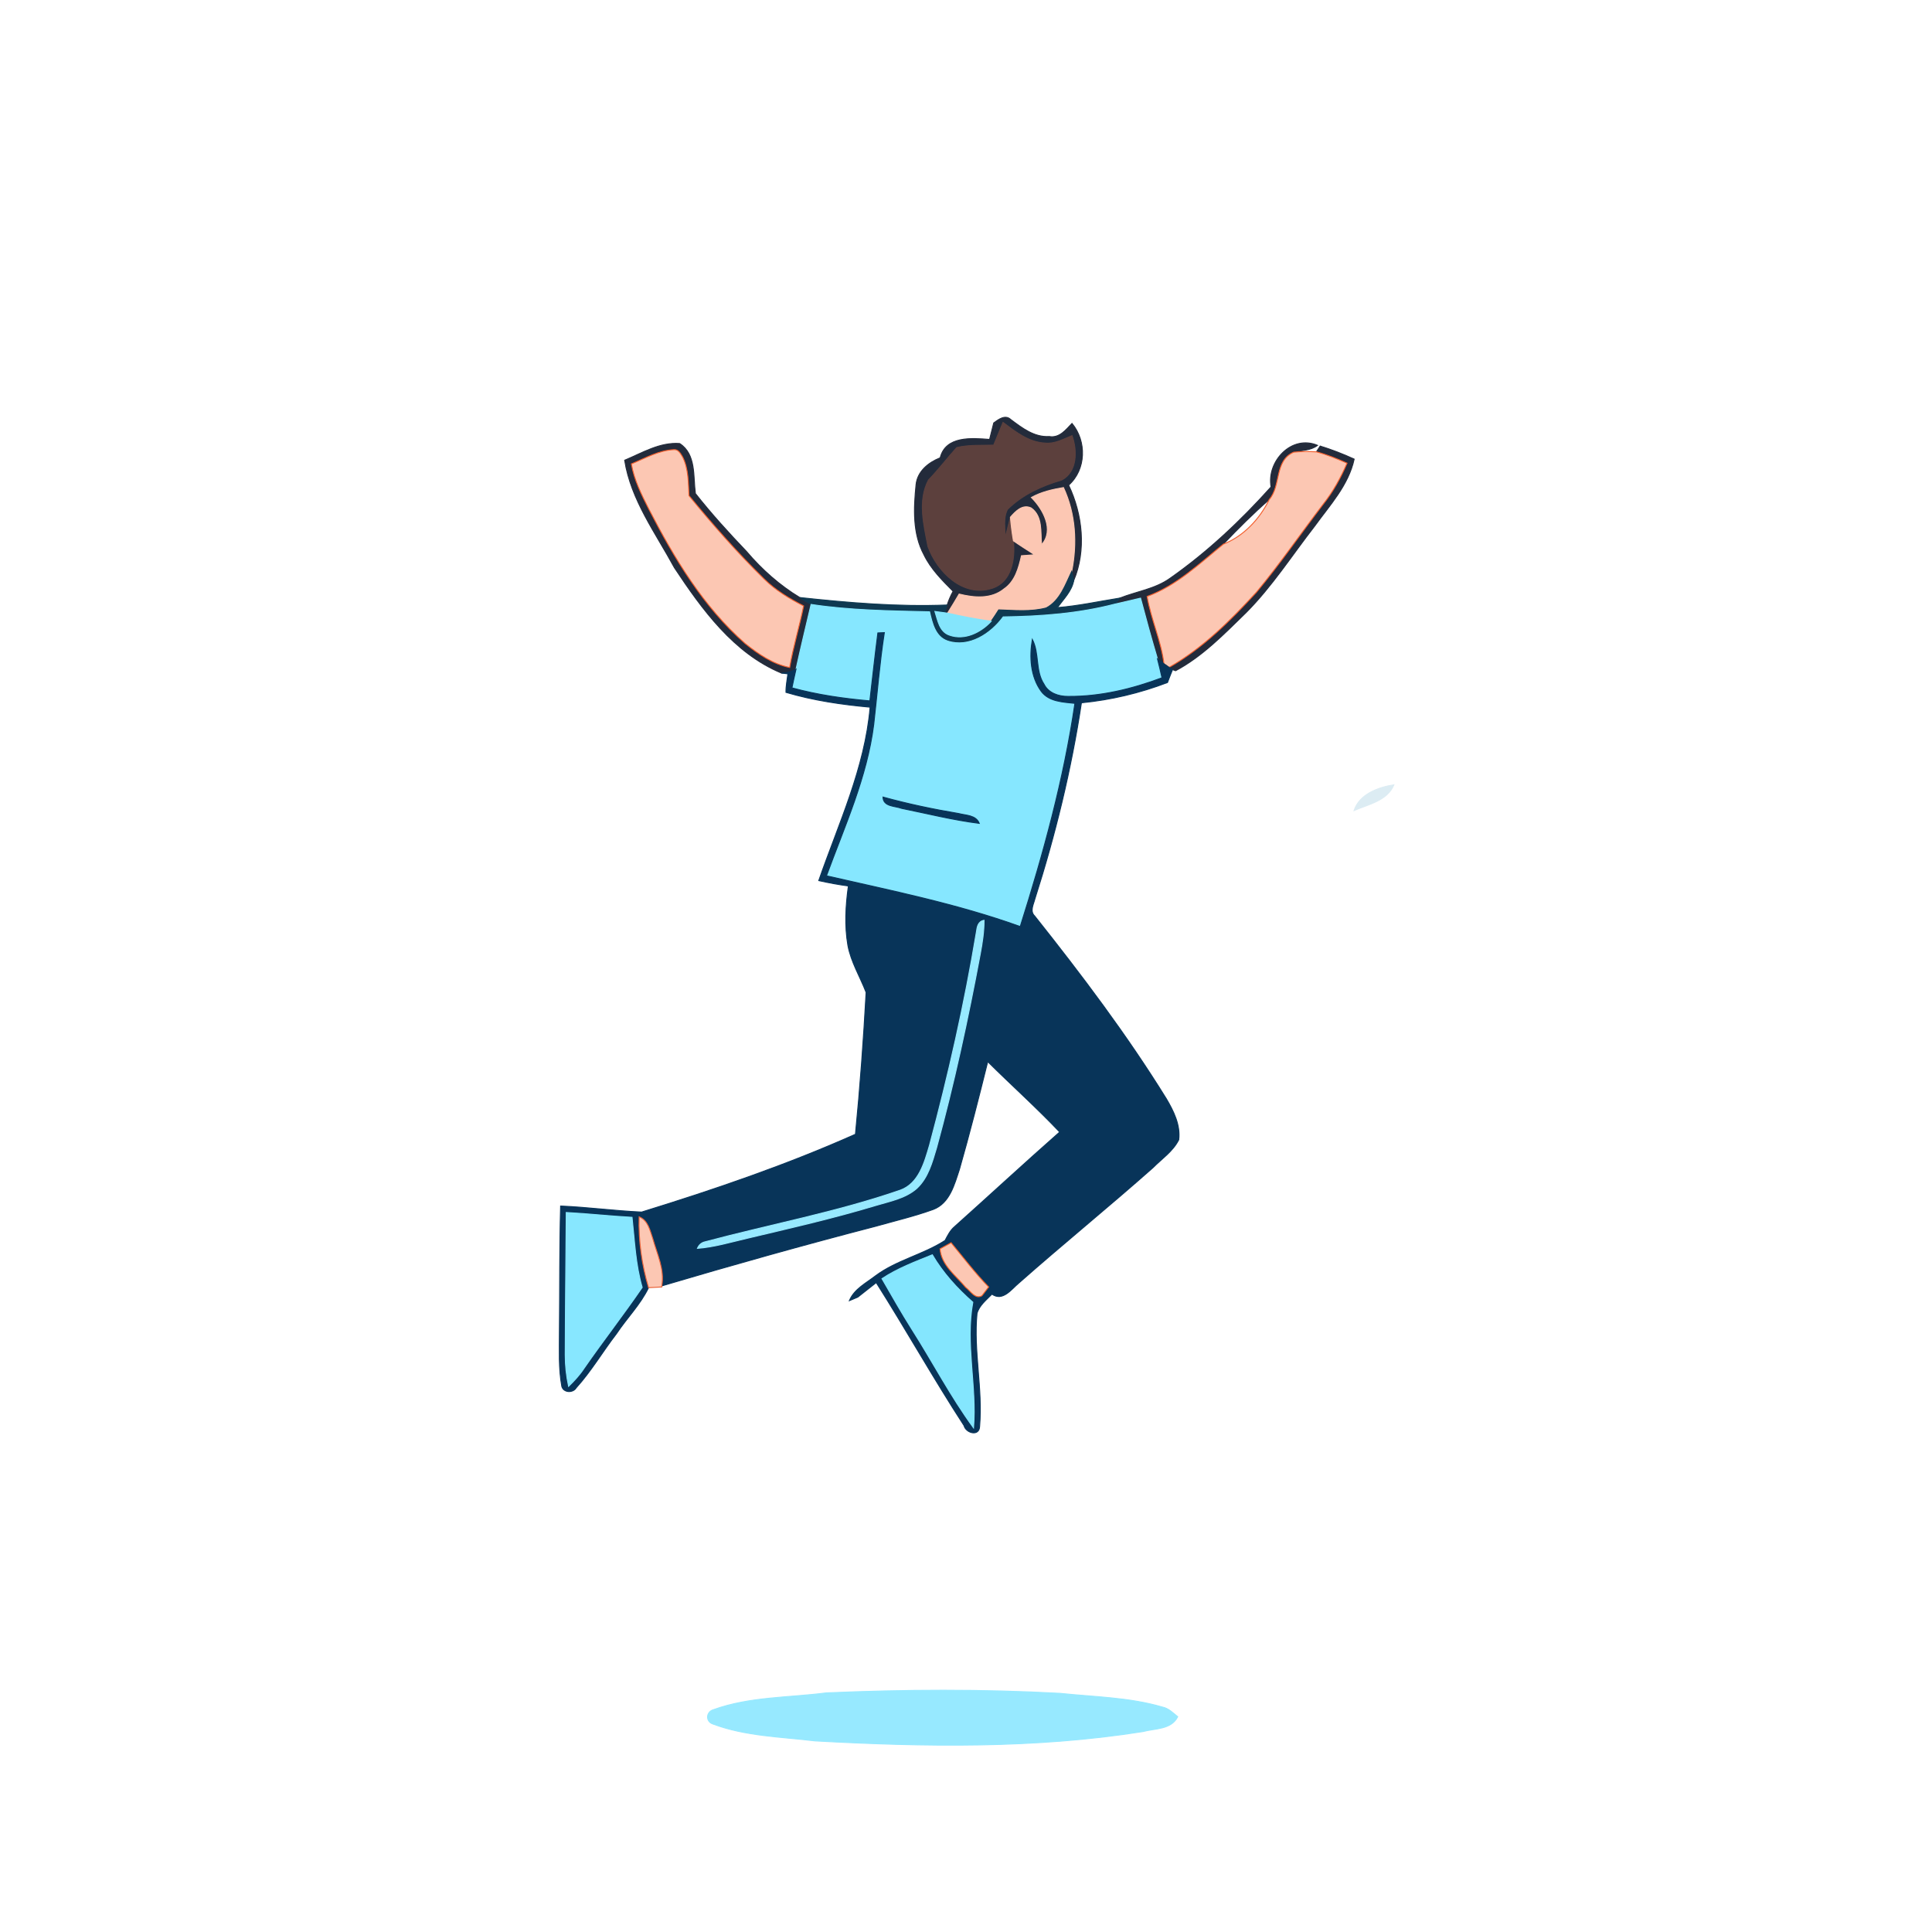 <svg xmlns="http://www.w3.org/2000/svg" height="512pt" version="1.1" viewBox="0 0 512 512" width="512pt">

<path d="M 221.07 89.96 C 221.51 88.79 221.62 85.63 223.46 86.52 C 227.79 90.04 230.14 95.64 230.92 101.08 C 228.15 99.52 226.82 96.52 224.70 94.30 C 223.47 92.87 221.96 91.64 221.07 89.96 Z" fill="#b8e9f3" opacity="1.00" stroke="#b8e9f3" stroke-width="0.25" data-index="1" style="visibility: hidden; opacity: 1;"></path>

<path d="M 263.35 112.08 C 264.60 111.16 266.40 109.79 267.86 111.18 C 270.87 113.42 274.07 115.93 278.07 115.68 C 280.76 116.15 282.46 113.91 284.09 112.21 C 288.00 116.92 287.87 124.41 283.20 128.57 C 286.89 136.34 287.91 145.80 284.55 153.85 C 284.41 153.24 284.14 152.03 284.01 151.43 C 285.50 143.98 285.05 136.15 281.83 129.21 C 278.89 129.70 275.95 130.37 273.33 131.83 C 276.41 134.92 279.49 140.46 276.04 144.35 C 275.70 141.02 276.38 136.85 273.28 134.62 C 270.99 133.54 269.14 135.49 267.77 137.06 C 267.28 138.89 266.85 140.73 266.38 142.57 C 266.40 140.06 265.80 137.33 266.99 135.00 C 270.93 131.09 276.09 128.74 281.36 127.21 C 285.53 125.01 285.51 119.37 284.10 115.45 C 281.83 116.35 279.54 117.69 277.01 117.42 C 272.66 117.24 269.14 114.44 265.81 111.95 C 264.98 113.95 264.16 115.96 263.33 117.96 C 260.07 118.08 256.73 117.83 253.54 118.61 C 251.00 121.44 248.69 124.47 246.05 127.21 C 243.16 132.64 244.80 139.12 245.91 144.82 C 248.31 151.49 255.19 158.39 262.86 155.92 C 268.15 154.28 269.06 148.08 268.57 143.32 C 270.40 144.61 272.32 145.79 274.20 147.02 C 273.03 147.10 271.87 147.18 270.70 147.27 C 269.96 150.52 269.02 154.07 266.09 156.06 C 262.72 158.84 258.14 158.42 254.18 157.43 C 253.18 159.13 252.17 160.83 251.11 162.49 L 250.37 162.39 C 250.53 161.87 250.85 160.85 251.01 160.33 C 251.42 159.07 251.94 157.85 252.58 156.69 C 249.67 153.77 246.69 150.80 244.87 147.05 C 241.81 141.38 242.14 134.66 242.76 128.46 C 243.12 124.90 246.05 122.56 249.16 121.32 C 250.63 115.45 257.58 116.10 262.25 116.45 C 262.62 114.99 262.99 113.54 263.35 112.08 Z" fill="#232b3b" opacity="1.00" stroke="#232b3b" stroke-width="0.25" data-index="3" style="opacity: 1;"></path>
<path d="M 265.81 111.95 C 269.14 114.44 272.66 117.24 277.01 117.42 C 279.54 117.69 281.83 116.35 284.10 115.45 C 285.51 119.37 285.53 125.01 281.36 127.21 C 276.09 128.74 270.93 131.09 266.99 135.00 C 265.80 137.33 266.40 140.06 266.38 142.57 C 266.85 140.73 267.28 138.89 267.77 137.06 C 267.95 139.16 268.21 141.25 268.57 143.32 C 269.06 148.08 268.15 154.28 262.86 155.92 C 255.19 158.39 248.31 151.49 245.91 144.82 C 244.80 139.12 243.16 132.64 246.05 127.21 C 248.69 124.47 251.00 121.44 253.54 118.61 C 256.73 117.83 260.07 118.08 263.33 117.96 C 264.16 115.96 264.98 113.95 265.81 111.95 Z" fill="#5c403d" opacity="1.00" stroke="#5c403d" stroke-width="0.25" data-index="4" style="opacity: 1;"></path>

<path d="M 165.54 121.97 C 170.20 120.02 174.89 117.14 180.12 117.54 C 184.53 120.40 183.67 126.29 184.29 130.79 C 188.52 136.17 193.15 141.24 197.87 146.19 C 201.90 150.93 206.60 155.12 211.94 158.35 C 212.92 158.98 213.92 159.60 214.94 160.18 C 213.60 165.90 212.21 171.61 210.95 177.35 C 209.78 178.04 208.45 178.33 207.10 178.37 C 194.43 173.10 186.07 161.51 178.73 150.45 C 173.76 141.29 167.19 132.47 165.54 121.97 Z" fill="#232b3b" opacity="1.00" stroke="#232b3b" stroke-width="0.25" data-index="6" style="opacity: 1;"></path>
<path d="M 336.85 129.03 C 335.63 122.34 342.24 115.11 349.16 118.02 C 347.32 119.44 344.97 119.30 342.83 119.83 C 337.66 122.11 339.57 128.66 336.36 132.38 C 332.10 136.10 328.09 140.10 324.19 144.21 C 317.87 149.36 311.80 155.19 304.00 158.06 C 305.02 164.13 307.71 169.78 308.46 175.91 L 306.75 174.63 C 305.16 169.28 303.68 163.90 302.26 158.51 C 300.01 159.04 297.76 159.55 295.51 160.08 C 295.83 159.68 296.46 158.88 296.78 158.49 C 301.20 156.74 306.11 156.09 310.07 153.26 C 319.96 146.33 328.80 138.00 336.85 129.03 Z" fill="#232b3b" opacity="1.00" stroke="#232b3b" stroke-width="0.25" data-index="7" style="opacity: 1;"></path>
<path d="M 178.62 119.16 C 179.81 119.07 180.39 120.26 180.91 121.11 C 182.49 124.27 182.40 127.91 182.59 131.35 C 188.89 139.03 195.44 146.51 202.54 153.46 C 205.55 156.44 209.22 158.64 212.97 160.58 C 211.88 166.05 210.21 171.39 209.27 176.89 C 204.80 176.01 200.96 173.34 197.46 170.54 C 186.37 160.80 178.68 147.95 171.97 134.97 C 170.02 131.13 168.05 127.23 167.32 122.94 C 170.98 121.43 174.58 119.33 178.62 119.16 Z" fill="#f25f2d" opacity="1.00" stroke="#f25f2d" stroke-width="0.25" data-index="8" style="opacity: 1; visibility: visible; fill: rgb(252, 199, 179);"></path>
<path d="M 348.86 119.74 C 349.11 119.35 349.61 118.59 349.86 118.21 C 352.93 119.17 355.94 120.32 358.87 121.67 C 357.36 128.59 352.39 133.89 348.37 139.46 C 342.41 147.12 337.13 155.38 330.27 162.29 C 324.48 167.93 318.74 173.91 311.54 177.75 L 310.74 177.45 C 310.51 177.30 310.04 177.01 309.81 176.86 C 318.76 171.80 326.09 164.45 332.98 156.94 C 339.21 149.44 344.73 141.39 350.64 133.65 C 353.27 130.34 355.32 126.62 356.98 122.75 C 354.34 121.56 351.66 120.48 348.86 119.74 Z" fill="#232b3b" opacity="1.00" stroke="#232b3b" stroke-width="0.25" data-index="9" style="opacity: 1;"></path>
<path d="M 336.36 132.38 C 339.57 128.66 337.66 122.11 342.83 119.83 C 344.83 119.61 346.85 119.65 348.86 119.74 C 351.66 120.48 354.34 121.56 356.98 122.75 C 355.32 126.62 353.27 130.34 350.64 133.65 C 344.73 141.39 339.21 149.44 332.98 156.94 C 326.09 164.45 318.76 171.80 309.81 176.86 C 309.35 176.55 308.90 176.23 308.46 175.91 C 307.71 169.78 305.02 164.13 304.00 158.06 C 311.80 155.19 317.87 149.36 324.19 144.21 C 329.58 142.11 333.86 137.52 336.36 132.38 Z" fill="#f35f2e" opacity="1.00" stroke="#f35f2e" stroke-width="0.25" data-index="10" style="opacity: 1; visibility: visible; fill: rgb(252, 199, 179);"></path>
<path d="M 273.33 131.83 C 275.95 130.37 278.89 129.70 281.83 129.21 C 285.05 136.15 285.50 143.98 284.01 151.43 C 282.35 154.94 280.92 159.18 277.27 161.11 C 273.17 162.20 268.86 161.76 264.67 161.62 C 264.01 162.63 263.38 163.67 262.67 164.65 C 258.78 164.09 254.93 163.36 251.11 162.49 C 252.17 160.83 253.18 159.13 254.18 157.43 C 258.14 158.42 262.72 158.84 266.09 156.06 C 269.02 154.07 269.96 150.52 270.70 147.27 C 271.87 147.18 273.03 147.10 274.20 147.02 C 272.32 145.79 270.40 144.61 268.57 143.32 C 268.21 141.25 267.95 139.16 267.77 137.06 C 269.14 135.49 270.99 133.54 273.28 134.62 C 276.38 136.85 275.70 141.02 276.04 144.35 C 279.49 140.46 276.41 134.92 273.33 131.83 Z" fill="#fcc7b3" opacity="1.00" stroke="#fcc7b3" stroke-width="0.25" data-index="11" style="opacity: 1;"></path>

<path d="M 277.27 161.11 C 280.92 159.18 282.35 154.94 284.01 151.43 C 284.14 152.03 284.41 153.24 284.55 153.85 C 284.04 156.63 281.83 158.81 280.21 161.02 C 285.79 160.57 291.26 159.38 296.78 158.49 C 296.46 158.88 295.83 159.68 295.51 160.08 C 285.84 162.60 275.81 163.34 265.86 163.48 C 262.59 167.96 256.81 171.76 251.12 169.88 C 247.82 168.75 247.04 165.11 246.35 162.13 C 235.87 161.88 225.32 161.76 214.94 160.18 C 213.92 159.60 212.92 158.98 211.94 158.35 C 224.90 159.75 237.96 160.85 251.01 160.33 C 250.85 160.85 250.53 161.87 250.37 162.39 C 249.72 162.30 248.41 162.13 247.76 162.04 C 248.52 164.38 248.94 167.45 251.66 168.33 C 255.67 169.74 259.95 167.60 262.67 164.65 C 263.38 163.67 264.01 162.63 264.67 161.62 C 268.86 161.76 273.17 162.20 277.27 161.11 Z" fill="#0f3951" opacity="1.00" stroke="#0f3951" stroke-width="0.25" data-index="13" style="opacity: 1;"></path>
<path d="M 295.51 160.08 C 297.76 159.55 300.01 159.04 302.26 158.51 C 303.68 163.90 305.16 169.28 306.75 174.63 C 307.18 176.28 307.57 177.95 307.94 179.62 C 299.98 182.60 291.55 184.64 283.01 184.55 C 280.55 184.58 277.84 183.66 276.68 181.33 C 274.32 177.77 275.50 173.16 273.58 169.45 C 272.78 174.09 273.08 179.27 275.93 183.20 C 278.01 185.99 281.72 186.05 284.86 186.40 C 281.91 206.53 276.50 226.18 270.37 245.55 C 253.69 239.54 236.26 236.05 219.02 232.10 C 223.83 218.95 229.79 206.01 231.55 191.98 C 232.48 183.87 233.11 175.72 234.36 167.65 C 233.93 167.67 233.07 167.71 232.64 167.73 C 231.87 173.73 231.22 179.74 230.52 185.74 C 223.56 185.13 216.62 184.14 209.87 182.29 C 210.22 180.64 210.57 178.99 210.95 177.35 C 212.21 171.61 213.60 165.90 214.94 160.18 C 225.32 161.76 235.87 161.88 246.35 162.13 C 247.04 165.11 247.82 168.75 251.12 169.88 C 256.81 171.76 262.59 167.96 265.86 163.48 C 275.81 163.34 285.84 162.60 295.51 160.08 Z" fill="#86e7ff" opacity="1.00" stroke="#86e7ff" stroke-width="0.25" data-index="14" style="opacity: 1;"></path>

<path d="M 247.76 162.04 C 248.41 162.13 249.72 162.30 250.37 162.39 L 251.11 162.49 C 254.93 163.36 258.78 164.09 262.67 164.65 C 259.95 167.60 255.67 169.74 251.66 168.33 C 248.94 167.45 248.52 164.38 247.76 162.04 Z" fill="#84e5fc" opacity="1.00" stroke="#84e5fc" stroke-width="0.25" data-index="16" style="opacity: 1;"></path>
<path d="M 232.64 167.73 C 233.07 167.71 233.93 167.67 234.36 167.65 C 233.11 175.72 232.48 183.87 231.55 191.98 C 229.79 206.01 223.83 218.95 219.02 232.10 C 236.26 236.05 253.69 239.54 270.37 245.55 C 276.50 226.18 281.91 206.53 284.86 186.40 C 281.72 186.05 278.01 185.99 275.93 183.20 C 273.08 179.27 272.78 174.09 273.58 169.45 C 275.50 173.16 274.32 177.77 276.68 181.33 C 277.84 183.66 280.55 184.58 283.01 184.55 C 291.55 184.64 299.98 182.60 307.94 179.62 C 307.57 177.95 307.18 176.28 306.75 174.63 L 308.46 175.91 C 308.90 176.23 309.35 176.55 309.81 176.86 C 310.04 177.01 310.51 177.30 310.74 177.45 C 310.27 178.58 309.83 179.72 309.40 180.87 C 302.07 183.67 294.40 185.49 286.59 186.25 C 283.93 203.87 279.68 221.26 274.25 238.24 C 273.90 239.67 272.85 241.48 274.20 242.75 C 286.58 258.33 298.61 274.24 309.09 291.18 C 311.02 294.45 312.86 298.14 312.38 302.05 C 310.85 305.12 307.88 307.09 305.51 309.48 C 293.84 319.82 281.72 329.66 270.03 339.99 C 268.03 341.64 265.76 344.98 262.87 342.96 C 261.39 344.51 259.52 345.92 258.92 348.07 C 257.96 358.04 260.46 368.01 259.61 377.98 C 259.56 380.76 255.99 379.84 255.47 377.78 C 247.39 365.35 240.14 352.42 232.21 339.90 C 230.59 341.19 228.96 342.48 227.32 343.75 C 226.76 343.98 225.65 344.44 225.10 344.68 C 226.40 341.58 229.54 340.04 232.05 338.09 C 237.64 333.94 244.65 332.49 250.45 328.74 C 251.15 327.42 251.81 326.04 252.98 325.07 C 262.29 316.74 271.46 308.26 280.83 300.00 C 274.71 293.54 268.07 287.61 261.76 281.34 C 259.39 290.88 256.97 300.41 254.27 309.86 C 252.94 313.86 251.70 318.87 247.30 320.52 C 242.34 322.31 237.18 323.53 232.11 324.96 C 213.11 329.89 194.21 335.20 175.39 340.77 C 176.16 336.37 174.12 332.30 172.98 328.18 C 172.23 326.05 171.77 323.42 169.37 322.46 C 169.19 328.81 170.07 335.15 171.87 341.25 C 169.74 345.68 166.13 349.29 163.40 353.40 C 159.75 358.13 156.71 363.34 152.69 367.79 C 151.86 369.20 149.36 369.12 148.89 367.43 C 148.00 362.68 148.26 357.81 148.25 353.00 C 148.36 341.87 148.26 330.74 148.57 319.61 C 155.73 319.92 162.87 320.88 170.03 321.21 C 189.24 315.28 208.31 308.78 226.70 300.59 C 227.93 288.10 228.84 275.54 229.53 263.00 C 227.93 258.85 225.53 254.97 224.70 250.54 C 223.80 245.33 224.10 240.00 224.83 234.79 C 222.19 234.43 219.57 233.95 216.98 233.37 C 222.22 218.30 229.21 203.53 230.59 187.41 C 223.07 186.73 215.54 185.63 208.29 183.48 C 208.26 181.82 208.60 180.20 208.80 178.57 C 208.38 178.52 207.53 178.42 207.10 178.37 C 208.45 178.33 209.78 178.04 210.95 177.35 C 210.57 178.99 210.22 180.64 209.87 182.29 C 216.62 184.14 223.56 185.13 230.52 185.74 C 231.22 179.74 231.87 173.73 232.64 167.73 Z" fill="#083459" opacity="1.00" stroke="#083459" stroke-width="0.25" data-index="17" style="opacity: 1; visibility: visible;"></path>

<path d="M 358.84 214.80 C 360.26 210.44 365.26 208.63 369.40 207.98 C 367.66 212.21 362.63 213.16 358.84 214.80 Z" fill="#dcecf3" opacity="1.00" stroke="#dcecf3" stroke-width="0.25" data-index="19"></path>
<path d="M 234.00 211.23 C 240.59 213.05 247.30 214.46 254.04 215.59 C 255.99 216.11 258.61 215.97 259.52 218.20 C 252.57 217.33 245.77 215.61 238.92 214.22 C 237.14 213.55 234.08 213.81 234.00 211.23 Z" fill="#083459" opacity="1.00" stroke="#083459" stroke-width="0.25" data-index="20" style="opacity: 1;"></path>

<path d="M 258.75 247.01 C 258.93 245.65 259.18 244.14 260.79 243.89 C 260.79 246.89 260.34 249.87 259.78 252.82 C 256.55 270.08 252.84 287.25 248.20 304.19 C 247.06 308.01 245.97 312.15 242.95 314.95 C 239.93 317.60 235.84 318.34 232.11 319.46 C 220.86 322.86 209.40 325.46 197.98 328.17 C 193.63 329.18 189.31 330.49 184.83 330.83 C 185.24 329.86 185.95 329.27 186.95 329.07 C 204.14 324.48 221.73 321.24 238.58 315.41 C 243.51 313.63 244.97 308.08 246.31 303.57 C 251.31 284.92 255.58 266.06 258.75 247.01 Z" fill="#97e9ff" opacity="1.00" stroke="#97e9ff" stroke-width="0.25" data-index="22" style="opacity: 1;"></path>

<path d="M 142.48 323.02 C 142.59 321.77 142.09 319.93 143.80 319.56 C 145.38 319.49 146.97 319.51 148.57 319.61 C 148.26 330.74 148.36 341.87 148.25 353.00 C 148.26 357.81 148.00 362.68 148.89 367.43 C 146.79 367.38 144.68 367.34 142.58 367.31 C 142.21 352.55 142.59 337.78 142.48 323.02 Z" fill="#8be6fb" opacity="1.00" stroke="#8be6fb" stroke-width="0.25" data-index="24" style="visibility: hidden; opacity: 1;"></path>
<path d="M 150.06 321.32 C 155.88 321.63 161.68 322.28 167.50 322.60 C 168.18 328.81 168.43 335.15 170.19 341.18 C 165.22 348.43 159.80 355.37 154.79 362.60 C 153.63 364.37 152.19 365.93 150.68 367.40 C 150.09 364.64 149.78 361.83 149.79 359.01 C 149.81 346.44 149.99 333.88 150.06 321.32 Z" fill="#87e7ff" opacity="1.00" stroke="#87e7ff" stroke-width="0.25" data-index="25" style="opacity: 1;"></path>
<path d="M 169.37 322.46 C 171.77 323.42 172.23 326.05 172.98 328.18 C 174.12 332.30 176.16 336.37 175.39 340.77 L 175.38 341.06 C 174.20 341.12 173.04 341.18 171.87 341.25 C 170.07 335.15 169.19 328.81 169.37 322.46 Z" fill="#e96238" opacity="1.00" stroke="#e96238" stroke-width="0.25" data-index="26" style="opacity: 1; visibility: visible; fill: rgb(252, 199, 179);"></path>
<path d="M 249.12 330.95 C 249.85 330.55 251.31 329.73 252.05 329.33 C 255.33 333.27 258.42 337.38 262.01 341.06 C 261.57 341.64 260.67 342.80 260.23 343.38 C 258.46 344.44 257.14 342.07 255.90 341.16 C 253.31 338.04 249.44 335.31 249.12 330.95 Z" fill="#ee622a" opacity="1.00" stroke="#ee622a" stroke-width="0.25" data-index="27" style="opacity: 1; visibility: visible; fill: rgb(252, 199, 179);"></path>
<path d="M 233.73 338.86 C 237.86 336.12 242.51 334.38 247.08 332.53 C 249.90 337.32 253.65 341.46 257.81 345.10 C 255.79 356.16 258.90 367.30 258.00 378.40 C 251.93 370.11 247.19 360.95 241.68 352.30 C 238.90 347.90 236.33 343.37 233.73 338.86 Z" fill="#84e6fe" opacity="1.00" stroke="#84e6fe" stroke-width="0.25" data-index="28" style="opacity: 1;"></path>

<path d="M 217.15 340.61 C 220.62 343.90 222.78 348.52 224.01 353.09 C 224.91 354.94 221.80 355.56 221.37 353.78 C 219.27 349.67 217.48 345.25 217.15 340.61 Z" fill="#d6edf1" opacity="1.00" stroke="#d6edf1" stroke-width="0.25" data-index="30" style="visibility: hidden; opacity: 1;"></path>

<path d="M 164.88 369.14 C 168.87 369.70 171.90 372.65 174.61 375.39 C 175.97 376.62 175.65 378.59 175.85 380.23 C 171.60 377.24 167.74 373.50 164.88 369.14 Z" fill="#c0e4e9" opacity="1.00" stroke="#c0e4e9" stroke-width="0.25" data-index="32" style="visibility: hidden; opacity: 1;"></path>

<path d="M 218.96 448.63 C 239.61 447.73 260.29 447.62 280.93 448.75 C 289.98 449.71 299.22 449.80 308.02 452.38 C 309.67 452.70 310.85 453.94 312.11 454.95 C 310.38 458.40 306.09 458.02 302.86 458.89 C 274.16 463.44 244.93 462.95 216.00 461.36 C 206.95 460.27 197.59 460.12 188.96 456.89 C 186.93 456.24 187.09 453.63 189.09 453.08 C 198.65 449.62 208.99 449.92 218.96 448.63 Z" fill="#97e9ff" opacity="1.00" stroke="#97e9ff" stroke-width="0.25" data-index="34" style="opacity: 1;"></path>
</svg>
